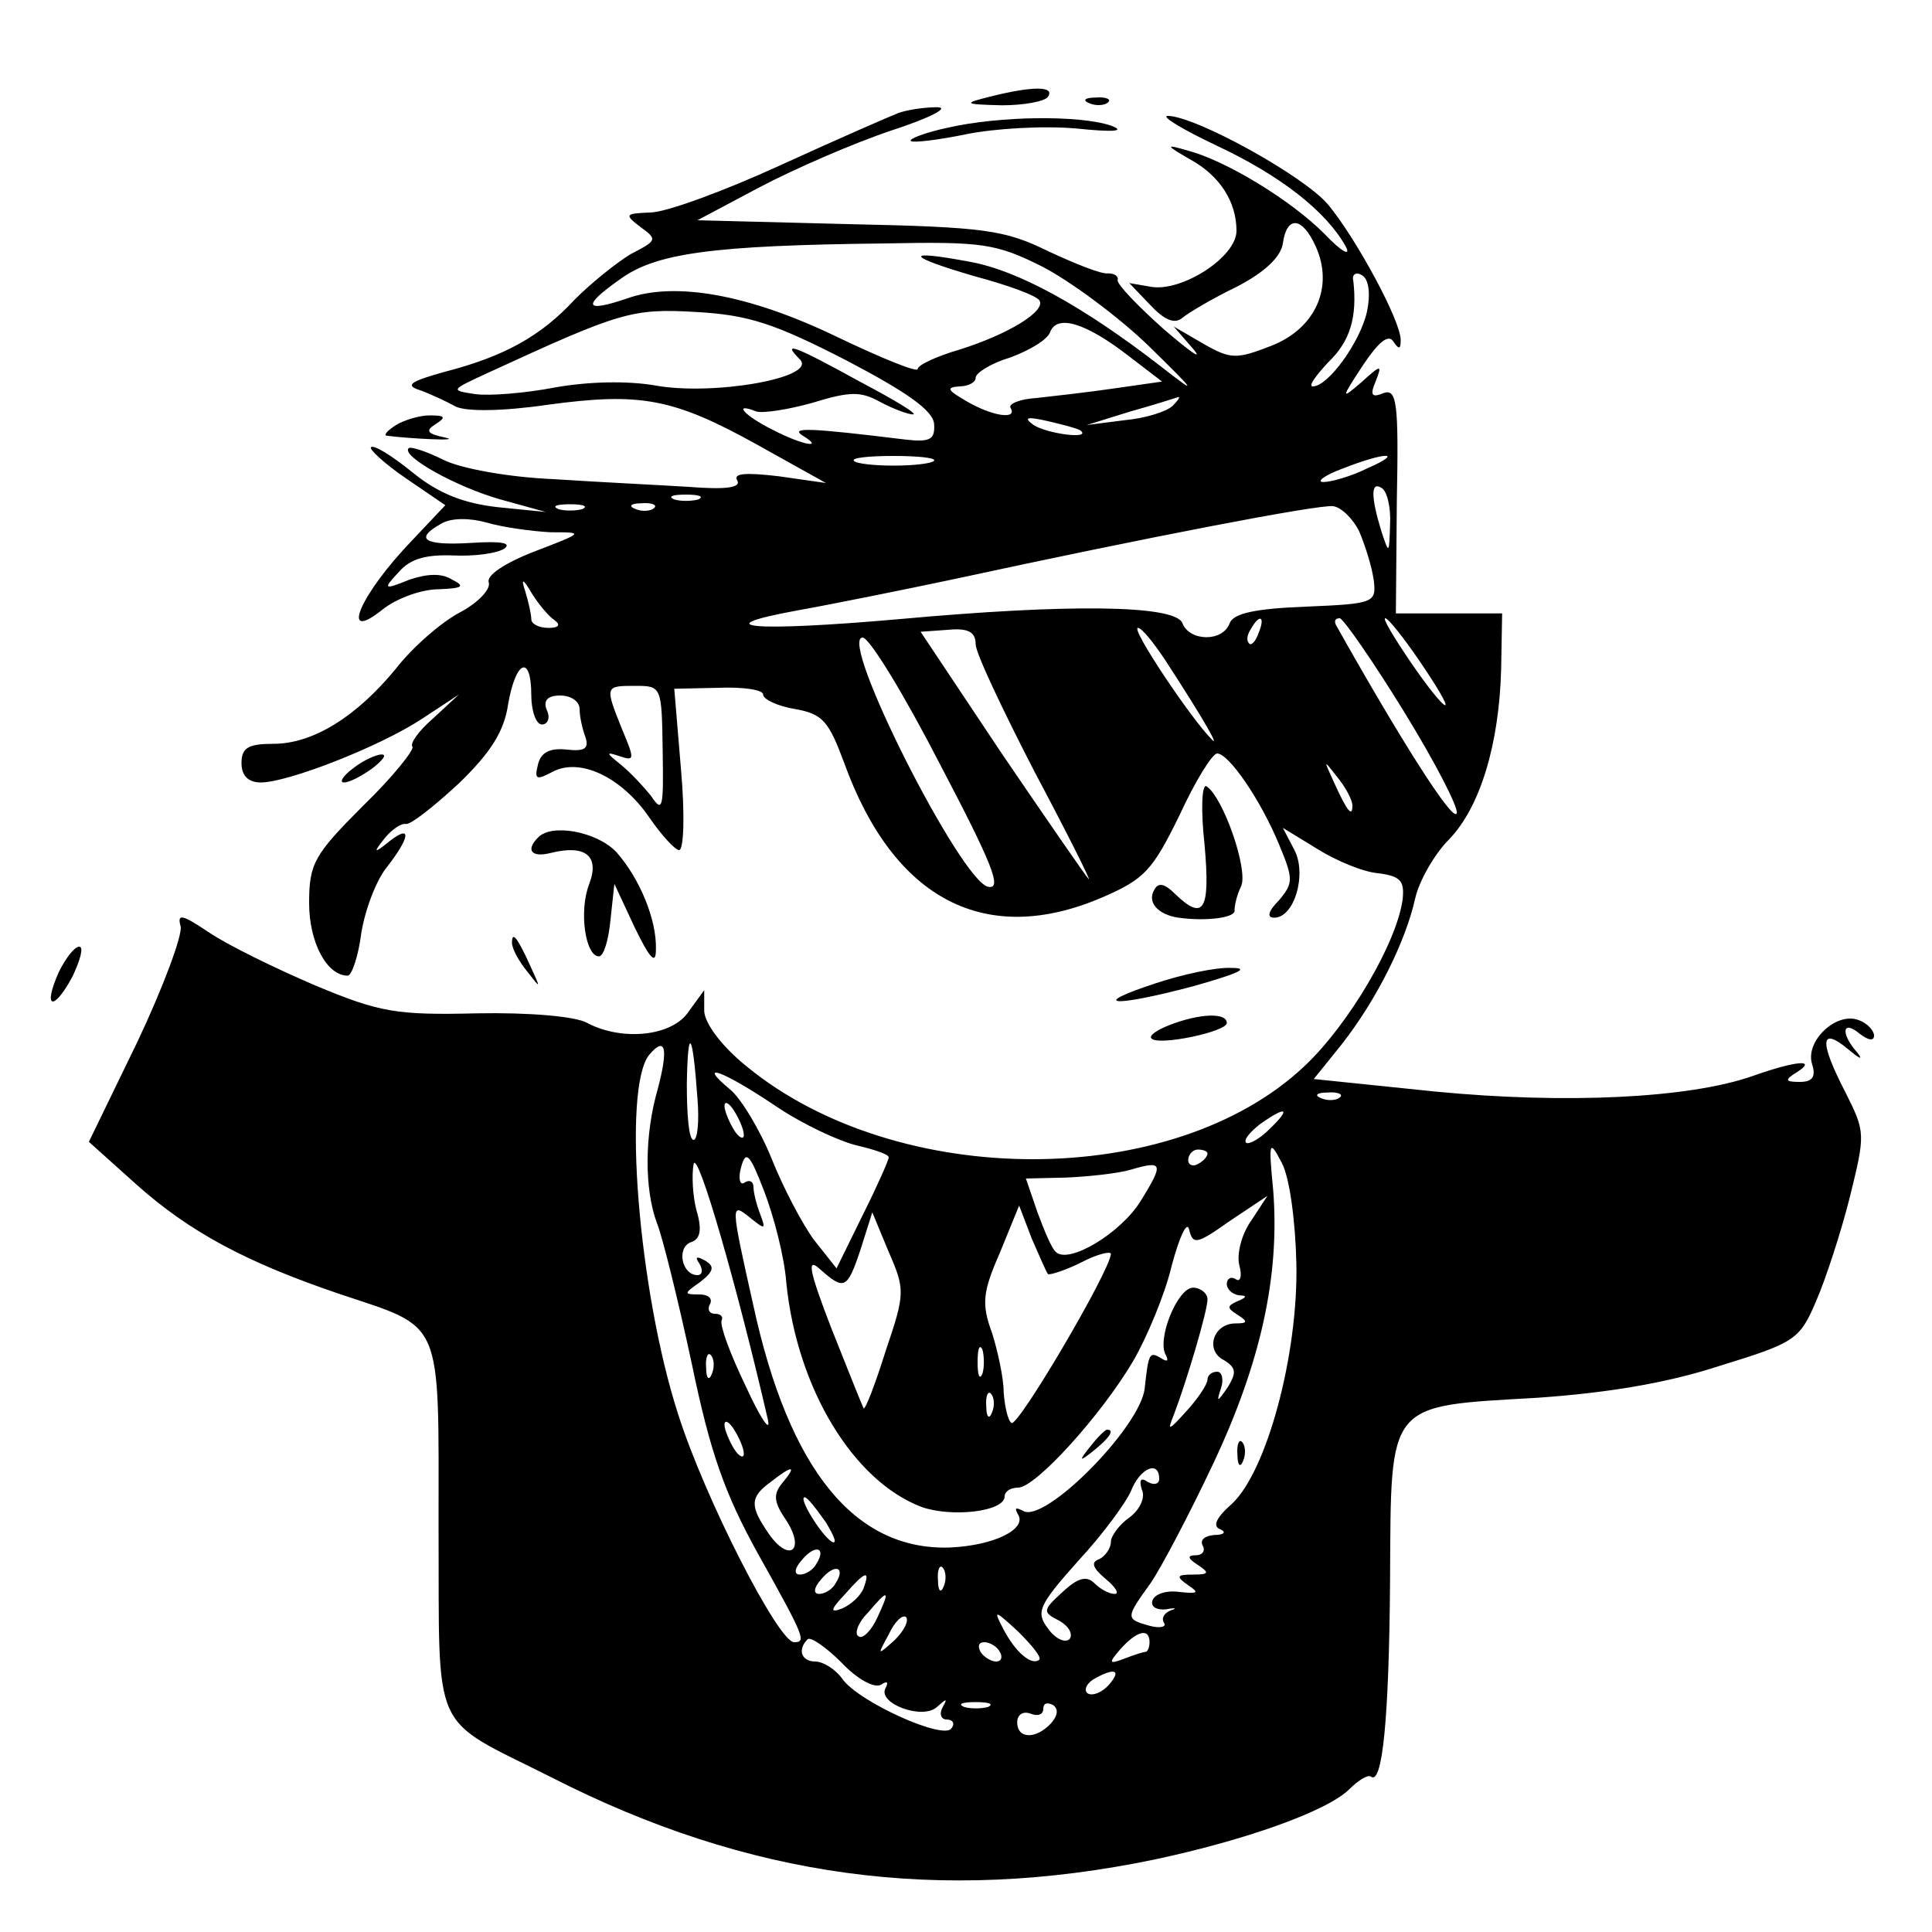 <?xml version="1.0" standalone="no"?>
<!DOCTYPE svg PUBLIC "-//W3C//DTD SVG 20010904//EN"
 "http://www.w3.org/TR/2001/REC-SVG-20010904/DTD/svg10.dtd">
<svg version="1.0" xmlns="http://www.w3.org/2000/svg"
 width="200pt" height="200pt" viewBox="0 0 200 200"
 preserveAspectRatio="xMidYMid meet">

<g transform="translate(0,200) scale(0.1,-0.1)"
fill="#000000" stroke="none">
<path d="M1025 1900 c-28 -7 -28 -8 12 -9 23 0 45 4 48 9 7 11 -16 11 -60 0z"/>
<path d="M1128 1893 c7 -3 16 -2 19 1 4 3 -2 6 -13 5 -11 0 -14 -3 -6 -6z"/>
<path d="M930 1883 c-8 -3 -63 -27 -122 -54 -59 -27 -119 -49 -135 -49 -26 -1
-27 -2 -10 -15 18 -13 17 -14 -10 -28 -15 -9 -41 -30 -58 -47 -35 -38 -73 -59
-135 -75 -36 -10 -41 -14 -25 -19 11 -4 28 -12 37 -17 11 -5 47 -5 95 2 96 13
130 7 218 -42 l70 -39 -49 7 c-34 4 -47 3 -43 -4 5 -8 -12 -10 -50 -7 -32 2
-95 5 -140 8 -47 2 -96 11 -114 20 -18 9 -34 14 -36 12 -8 -8 49 -40 95 -53
l47 -13 -50 5 c-35 4 -61 14 -88 36 -21 17 -40 29 -43 26 -2 -2 14 -17 36 -32
l41 -28 -34 -36 c-55 -57 -76 -108 -31 -72 15 12 41 21 58 21 25 1 28 3 14 10
-11 7 -26 6 -44 0 -27 -11 -28 -10 -11 8 12 14 29 18 56 17 22 -1 45 2 53 7 8
6 -3 8 -34 6 -49 -3 -60 4 -31 20 10 6 29 6 47 1 17 -5 47 -9 66 -10 35 0 35
0 -17 -20 -31 -12 -50 -25 -47 -32 2 -7 -11 -21 -30 -31 -19 -10 -49 -36 -66
-58 -41 -50 -86 -78 -127 -78 -26 0 -33 -4 -33 -20 0 -13 7 -20 20 -20 28 0
123 37 167 66 l38 25 -27 -25 c-15 -13 -24 -26 -21 -29 2 -3 -20 -31 -51 -61
-51 -51 -56 -60 -56 -101 0 -40 18 -75 40 -75 4 0 11 20 14 44 4 25 16 56 27
69 24 31 25 44 2 26 -16 -13 -17 -12 -5 3 8 10 18 16 22 15 5 -1 29 18 55 42
33 32 47 54 51 82 8 46 24 52 24 9 0 -16 5 -30 11 -30 6 0 9 7 5 15 -4 10 1
15 14 15 11 0 20 -6 20 -14 0 -8 3 -21 6 -29 4 -12 -1 -15 -19 -13 -18 2 -27
-3 -30 -15 -4 -16 -2 -17 15 -8 28 15 71 -5 100 -47 13 -19 27 -34 31 -34 5 0
6 38 2 83 l-7 84 46 1 c25 1 46 -2 46 -7 0 -5 15 -12 33 -15 29 -5 35 -13 51
-56 51 -141 146 -191 267 -139 44 19 52 28 80 85 16 35 34 64 39 64 12 0 45
-48 64 -94 15 -36 15 -40 0 -58 -11 -11 -13 -18 -5 -18 21 0 34 45 21 70 l-12
23 36 -22 c19 -12 48 -24 63 -25 23 -3 27 -8 25 -27 -6 -45 -56 -130 -102
-173 -136 -128 -421 -128 -577 0 -26 21 -43 44 -44 57 l0 22 -16 -22 c-17 -26
-69 -31 -105 -12 -12 7 -61 11 -114 10 -84 -2 -101 1 -168 29 -42 18 -91 42
-110 55 -27 18 -33 20 -29 6 2 -9 -18 -63 -45 -120 l-50 -103 49 -44 c56 -50
115 -81 209 -113 110 -37 104 -22 104 -242 1 -219 -10 -195 117 -259 204 -104
402 -131 624 -85 94 20 179 50 202 73 9 9 19 15 22 13 12 -10 19 59 20 205 1
184 -4 178 152 187 72 5 134 15 189 33 78 24 83 27 100 67 10 23 26 72 35 108
16 65 16 67 -4 107 -28 54 -27 70 2 46 12 -10 16 -12 10 -4 -18 20 -16 35 2
20 9 -7 15 -8 15 -2 0 5 -7 13 -16 16 -23 9 -56 -22 -48 -46 4 -13 0 -18 -13
-18 -15 0 -16 2 -3 10 22 14 -1 12 -46 -4 -66 -23 -193 -29 -328 -16 l-126 13
29 36 c36 46 66 106 76 151 4 18 20 46 35 61 32 33 52 98 54 177 l1 57 -55 0
-55 0 1 117 c2 102 0 116 -14 111 -12 -5 -14 -2 -8 12 7 18 6 18 -15 -1 -21
-18 -21 -17 2 18 16 24 26 32 31 25 6 -9 8 -9 8 1 0 20 -46 105 -75 140 -25
30 -138 92 -166 92 -8 0 15 -14 51 -31 66 -31 113 -68 133 -104 6 -11 -4 -6
-22 13 -36 36 -103 76 -141 86 -24 7 -24 6 2 -9 31 -17 48 -44 48 -74 0 -27
-56 -63 -88 -58 l-23 4 22 -23 c14 -15 25 -20 33 -13 6 5 31 20 56 32 29 15
46 31 48 45 4 29 20 28 34 -3 19 -42 0 -85 -46 -103 -36 -14 -42 -14 -70 2
l-31 18 20 -23 c11 -13 -2 -4 -30 20 -27 24 -49 47 -48 51 1 4 -3 7 -10 7 -7
-1 -34 10 -62 23 -45 22 -65 25 -207 28 l-156 4 64 34 c36 19 98 46 137 59 40
13 61 24 47 24 -14 0 -32 -3 -40 -6z m149 -159 c29 -15 79 -52 110 -82 51 -50
52 -52 11 -20 -79 61 -146 98 -196 107 -69 13 -67 6 5 -15 34 -9 64 -20 67
-25 7 -11 -32 -35 -83 -51 -24 -7 -43 -16 -43 -20 0 -4 -37 11 -83 33 -91 44
-168 58 -218 40 -44 -15 -47 -8 -7 20 37 27 95 35 274 37 101 2 115 0 163 -24z
m336 -47 c-7 -31 -40 -77 -56 -77 -5 0 3 11 16 25 23 22 30 47 26 84 -2 7 3
10 9 6 7 -4 9 -19 5 -38z m-539 -50 c63 -33 90 -52 91 -66 1 -16 -4 -19 -30
-16 -98 12 -120 13 -106 4 23 -14 0 -10 -31 6 -30 15 -42 29 -17 19 7 -2 33 2
58 9 39 12 50 12 70 1 13 -7 29 -13 34 -13 6 0 -19 15 -55 34 -69 38 -81 42
-62 23 19 -19 -90 -38 -150 -27 -29 5 -69 4 -103 -2 -31 -6 -68 -9 -83 -7 -26
4 -26 4 13 22 137 63 149 67 216 63 54 -3 81 -12 155 -50z m293 4 l34 -26 -49
-7 c-27 -4 -63 -8 -81 -10 -17 -1 -29 -6 -27 -10 8 -13 -19 -9 -46 7 -19 11
-21 14 -7 15 9 0 17 4 17 9 0 5 16 15 36 21 19 7 38 18 41 26 7 19 37 10 82
-25z m45 -51 c-6 -6 -28 -13 -50 -15 l-39 -5 45 14 c25 7 47 14 50 15 2 0 -1
-4 -6 -9z m-95 -26 c10 -9 -35 -3 -49 6 -11 8 -7 9 15 4 17 -4 32 -8 34 -10z
m-152 -31 c-3 -3 -22 -5 -42 -5 -20 0 -39 2 -41 5 -3 3 15 5 41 5 26 0 44 -2
42 -5z m448 -8 c-16 -8 -37 -14 -45 -14 -8 0 1 7 20 14 46 18 64 17 25 0z m24
-58 c-1 -31 -1 -31 -9 -7 -11 36 -11 52 0 45 6 -3 10 -21 9 -38z m-716 26 c-7
-2 -19 -2 -25 0 -7 3 -2 5 12 5 14 0 19 -2 13 -5z m-120 -10 c-7 -2 -19 -2
-25 0 -7 3 -2 5 12 5 14 0 19 -2 13 -5z m74 1 c-3 -3 -12 -4 -19 -1 -8 3 -5 6
6 6 11 1 17 -2 13 -5z m730 -24 c6 -14 13 -36 15 -50 3 -24 1 -25 -70 -28 -53
-2 -75 -7 -79 -17 -7 -20 -42 -19 -49 0 -8 19 -119 20 -294 4 -148 -13 -203
-9 -105 9 39 7 113 22 165 33 194 42 375 77 390 75 8 -1 20 -12 27 -26z m-833
-92 c7 -5 4 -8 -6 -8 -10 0 -18 4 -18 9 0 5 -3 18 -6 28 -5 15 -3 15 7 -2 7
-11 17 -23 23 -27z m729 -13 c-3 -9 -8 -14 -10 -11 -3 3 -2 9 2 15 9 16 15 13
8 -4z m150 -81 c32 -52 57 -100 55 -106 -4 -10 -61 81 -125 195 -2 4 -1 7 4 7
4 -1 34 -44 66 -96z m17 51 c17 -25 29 -45 26 -45 -3 0 -19 20 -36 45 -17 25
-29 45 -26 45 3 0 19 -20 36 -45z m-460 18 c0 -9 28 -68 61 -132 34 -64 59
-114 56 -111 -3 3 -43 61 -90 130 l-84 126 28 2 c21 2 29 -2 29 -15z m196 -16
c43 -66 57 -92 48 -82 -21 21 -84 115 -76 115 4 0 16 -15 28 -33z m-233 -108
c54 -103 65 -130 50 -127 -28 5 -156 258 -130 258 7 0 43 -59 80 -131z m-287
14 c1 -60 0 -65 -12 -47 -8 10 -22 25 -32 33 -15 12 -15 13 0 8 15 -5 15 -3 2
28 -18 45 -18 45 14 45 27 0 27 -1 28 -67z m714 -57 c0 -12 -5 -7 -19 24 -11
24 -11 24 3 6 9 -11 16 -24 16 -30z m-678 -303 c2 -24 0 -43 -4 -43 -5 0 -7
26 -7 58 1 61 6 55 11 -15z m-41 10 c-14 -48 -14 -104 -1 -139 6 -15 22 -80
36 -145 19 -92 34 -135 69 -198 48 -86 50 -91 37 -91 -16 0 -92 148 -120 236
-41 127 -58 337 -30 372 17 20 20 7 9 -35z m122 -18 c28 -19 67 -37 85 -41 17
-4 32 -9 32 -12 0 -3 -12 -30 -27 -60 l-27 -55 -23 29 c-12 16 -32 54 -44 84
-12 30 -32 63 -43 72 -36 30 -8 20 47 -17z m584 9 c-3 -3 -12 -4 -19 -1 -8 3
-5 6 6 6 11 1 17 -2 13 -5z m-617 -39 c0 -5 -5 -3 -10 5 -5 8 -10 20 -10 25 0
6 5 3 10 -5 5 -8 10 -19 10 -25z m544 6 c-10 -10 -21 -16 -24 -14 -3 3 4 11
14 19 28 20 33 17 10 -5z m28 -139 c2 -95 -31 -216 -67 -249 -16 -14 -20 -23
-12 -26 7 -3 4 -6 -6 -6 -10 -1 -15 -5 -12 -11 3 -5 0 -10 -7 -10 -9 0 -9 -3
2 -10 12 -8 12 -10 -5 -10 -17 0 -18 -2 -5 -11 12 -8 10 -9 -9 -7 -13 2 -26
-2 -28 -9 -2 -6 4 -10 14 -9 10 2 12 1 5 -1 -7 -3 -10 -8 -7 -13 3 -4 -4 -6
-15 -3 -25 7 -25 8 1 44 11 16 40 71 65 124 49 104 69 194 62 283 -5 51 -4 53
9 28 8 -15 14 -60 15 -104z m-547 -162 c3 -14 -8 2 -23 35 -16 33 -27 63 -25
68 2 4 -1 7 -7 7 -6 0 -8 5 -5 10 3 6 -2 10 -11 10 -17 0 -16 1 1 13 14 11 15
16 5 22 -9 5 -11 4 -6 -3 4 -7 3 -12 -2 -12 -16 0 -22 28 -7 34 10 3 12 13 6
33 -4 15 -5 37 -3 48 4 16 45 -126 77 -265z m19 142 c11 -109 69 -205 140
-232 31 -11 86 -5 86 11 0 5 6 9 14 9 18 0 86 75 119 131 14 24 33 69 40 99 8
30 16 47 18 37 4 -16 8 -15 42 9 l39 26 -17 -26 c-10 -14 -15 -35 -12 -46 3
-11 1 -18 -4 -14 -5 3 -9 0 -9 -5 0 -6 6 -11 13 -12 8 0 8 -2 -2 -6 -11 -5
-11 -7 0 -14 11 -7 11 -9 -2 -9 -23 0 -32 -28 -12 -38 13 -8 13 -13 4 -28 -11
-16 -12 -16 -7 -1 3 9 1 17 -4 17 -6 0 -10 -4 -10 -8 0 -5 -10 -20 -22 -33
-18 -20 -20 -21 -13 -4 14 37 35 108 35 120 0 6 -7 12 -15 12 -16 0 -38 -54
-28 -70 3 -6 1 -7 -5 -3 -12 7 -13 6 -17 -31 -4 -40 -104 -141 -126 -127 -8 4
-9 3 -5 -4 9 -15 -25 -32 -71 -34 -98 -3 -166 80 -203 250 -24 107 -24 108 -3
91 15 -12 16 -12 10 4 -4 10 -7 23 -7 28 0 6 -4 8 -9 5 -5 -4 -7 4 -4 15 5 19
9 15 24 -24 10 -26 21 -68 23 -95z m436 134 c0 -3 -4 -8 -10 -11 -5 -3 -10 -1
-10 4 0 6 5 11 10 11 6 0 10 -2 10 -4z m-69 -49 c-21 -34 -75 -66 -88 -53 -4
3 -12 22 -19 41 l-12 35 42 1 c22 1 52 4 66 8 34 10 35 7 11 -32z m-96 -76 c2
-1 18 4 34 12 17 9 31 12 31 9 -1 -18 -97 -181 -103 -175 -4 3 -7 18 -8 32 0
14 -6 42 -12 61 -11 30 -10 42 8 83 l20 49 13 -34 c8 -18 15 -35 17 -37z
m-168 -79 c-11 -35 -21 -61 -23 -60 -1 2 -16 39 -33 82 -24 62 -26 75 -12 62
25 -22 28 -21 42 21 l12 38 17 -41 c17 -39 17 -43 -3 -102z m100 -24 c-3 -7
-5 -2 -5 12 0 14 2 19 5 13 2 -7 2 -19 0 -25z m-280 0 c-3 -8 -6 -5 -6 6 -1
11 2 17 5 13 3 -3 4 -12 1 -19z m290 -40 c-3 -8 -6 -5 -6 6 -1 11 2 17 5 13 3
-3 4 -12 1 -19z m-257 -43 c0 -5 -5 -3 -10 5 -5 8 -10 20 -10 25 0 6 5 3 10
-5 5 -8 10 -19 10 -25z m40 -30 c-10 -12 -9 -20 4 -39 20 -31 3 -44 -18 -14
-20 29 -20 38 2 54 23 18 27 17 12 -1z m390 4 c0 -5 -5 -7 -12 -3 -7 5 -9 2
-6 -8 4 -8 -2 -21 -13 -29 -10 -7 -19 -19 -19 -25 0 -7 -6 -15 -12 -18 -9 -3
-7 -9 6 -20 11 -9 15 -16 10 -16 -6 0 -15 5 -21 11 -8 8 -17 6 -33 -9 -21 -19
-21 -21 -3 -30 10 -6 14 -14 10 -19 -5 -4 -15 1 -22 11 -13 17 -10 24 31 70
26 28 50 61 55 73 9 23 29 32 29 12z m-345 -45 c9 -15 12 -23 6 -20 -11 7 -35
46 -28 46 3 0 12 -12 22 -26z m-10 -43 c-3 -6 -11 -11 -17 -11 -6 0 -6 6 2 15
14 17 26 13 15 -4z m20 -20 c-3 -6 -11 -11 -17 -11 -6 0 -6 6 2 15 14 17 26
13 15 -4z m112 -3 c-3 -8 -6 -5 -6 6 -1 11 2 17 5 13 3 -3 4 -12 1 -19z m-83
-2 c-3 -8 -13 -17 -22 -21 -13 -5 -13 -2 3 15 21 24 26 25 19 6z m14 -31 c-6
-13 -15 -22 -19 -19 -5 2 -1 14 9 24 22 26 24 25 10 -5z m18 -23 c-18 -16 -18
-16 -6 6 6 13 14 21 18 18 3 -4 -2 -14 -12 -24z m150 -20 c-8 -7 -25 8 -37 31
-11 21 -10 21 15 -2 14 -14 24 -26 22 -29z m-164 -26 c6 4 8 3 5 -3 -10 -16
38 -34 53 -20 10 9 11 9 6 0 -4 -7 -2 -13 4 -13 6 0 9 -4 5 -9 -7 -13 -96 27
-113 51 -7 10 -20 18 -28 18 -14 0 -19 12 -8 23 3 3 19 -8 35 -24 16 -17 34
-27 41 -23z m278 44 c0 -5 -2 -10 -4 -10 -2 0 -12 -3 -22 -7 -16 -6 -17 -5 -4
10 17 19 30 22 30 7z m-155 -10 c3 -5 2 -10 -4 -10 -5 0 -13 5 -16 10 -3 6 -2
10 4 10 5 0 13 -4 16 -10z m113 -34 c-7 -8 -17 -12 -22 -9 -4 3 -2 9 5 14 22
13 31 11 17 -5z m-125 -23 c-7 -2 -19 -2 -25 0 -7 3 -2 5 12 5 14 0 19 -2 13
-5z m65 -17 c-16 -17 -35 -16 -35 1 0 8 6 12 14 9 7 -3 13 -1 13 5 0 6 4 7 10
4 6 -4 5 -11 -2 -19z"/>
<path d="M1281 494 c0 -11 3 -14 6 -6 3 7 2 16 -1 19 -3 4 -6 -2 -5 -13z"/>
<path d="M1129 503 c-13 -16 -12 -17 4 -4 16 13 21 21 13 21 -2 0 -10 -8 -17
-17z"/>
<path d="M982 1868 c-24 -5 -42 -12 -39 -14 2 -2 28 1 57 7 29 6 80 9 114 6
39 -4 52 -3 36 3 -33 11 -115 10 -168 -2z"/>
<path d="M410 1560 c-8 -5 -13 -10 -10 -11 22 -3 80 -6 61 -2 -19 4 -21 7 -10
14 11 7 10 9 -6 9 -11 0 -27 -5 -35 -10z"/>
<path d="M366 1205 c-11 -8 -15 -15 -10 -15 6 0 19 7 30 15 10 8 15 14 9 14
-5 0 -19 -6 -29 -14z"/>
<path d="M1247 1125 c6 -68 -1 -79 -31 -50 -10 10 -17 12 -21 4 -8 -13 4 -26
25 -29 29 -4 60 0 58 8 0 4 2 15 7 25 7 18 -19 92 -36 103 -5 3 -6 -25 -2 -61z"/>
<path d="M557 1133 c-13 -13 -7 -21 13 -16 36 9 51 -3 40 -32 -11 -28 -4 -75
10 -75 5 0 10 17 12 38 l4 37 21 -45 c16 -33 22 -39 22 -23 1 31 -17 74 -41
101 -20 21 -67 30 -81 15z"/>
<path d="M530 1024 c0 -6 7 -19 16 -30 14 -18 14 -18 3 6 -14 31 -19 36 -19
24z"/>
<path d="M61 994 c-17 -38 -6 -42 14 -5 8 17 12 31 7 31 -5 0 -14 -12 -21 -26z"/>
<path d="M1196 982 c-70 -23 -44 -25 39 -3 46 13 60 19 40 19 -16 1 -52 -7
-79 -16z"/>
<path d="M1211 939 c-13 -5 -22 -11 -19 -14 7 -8 78 7 78 16 0 11 -28 10 -59
-2z"/>
</g>
</svg>
